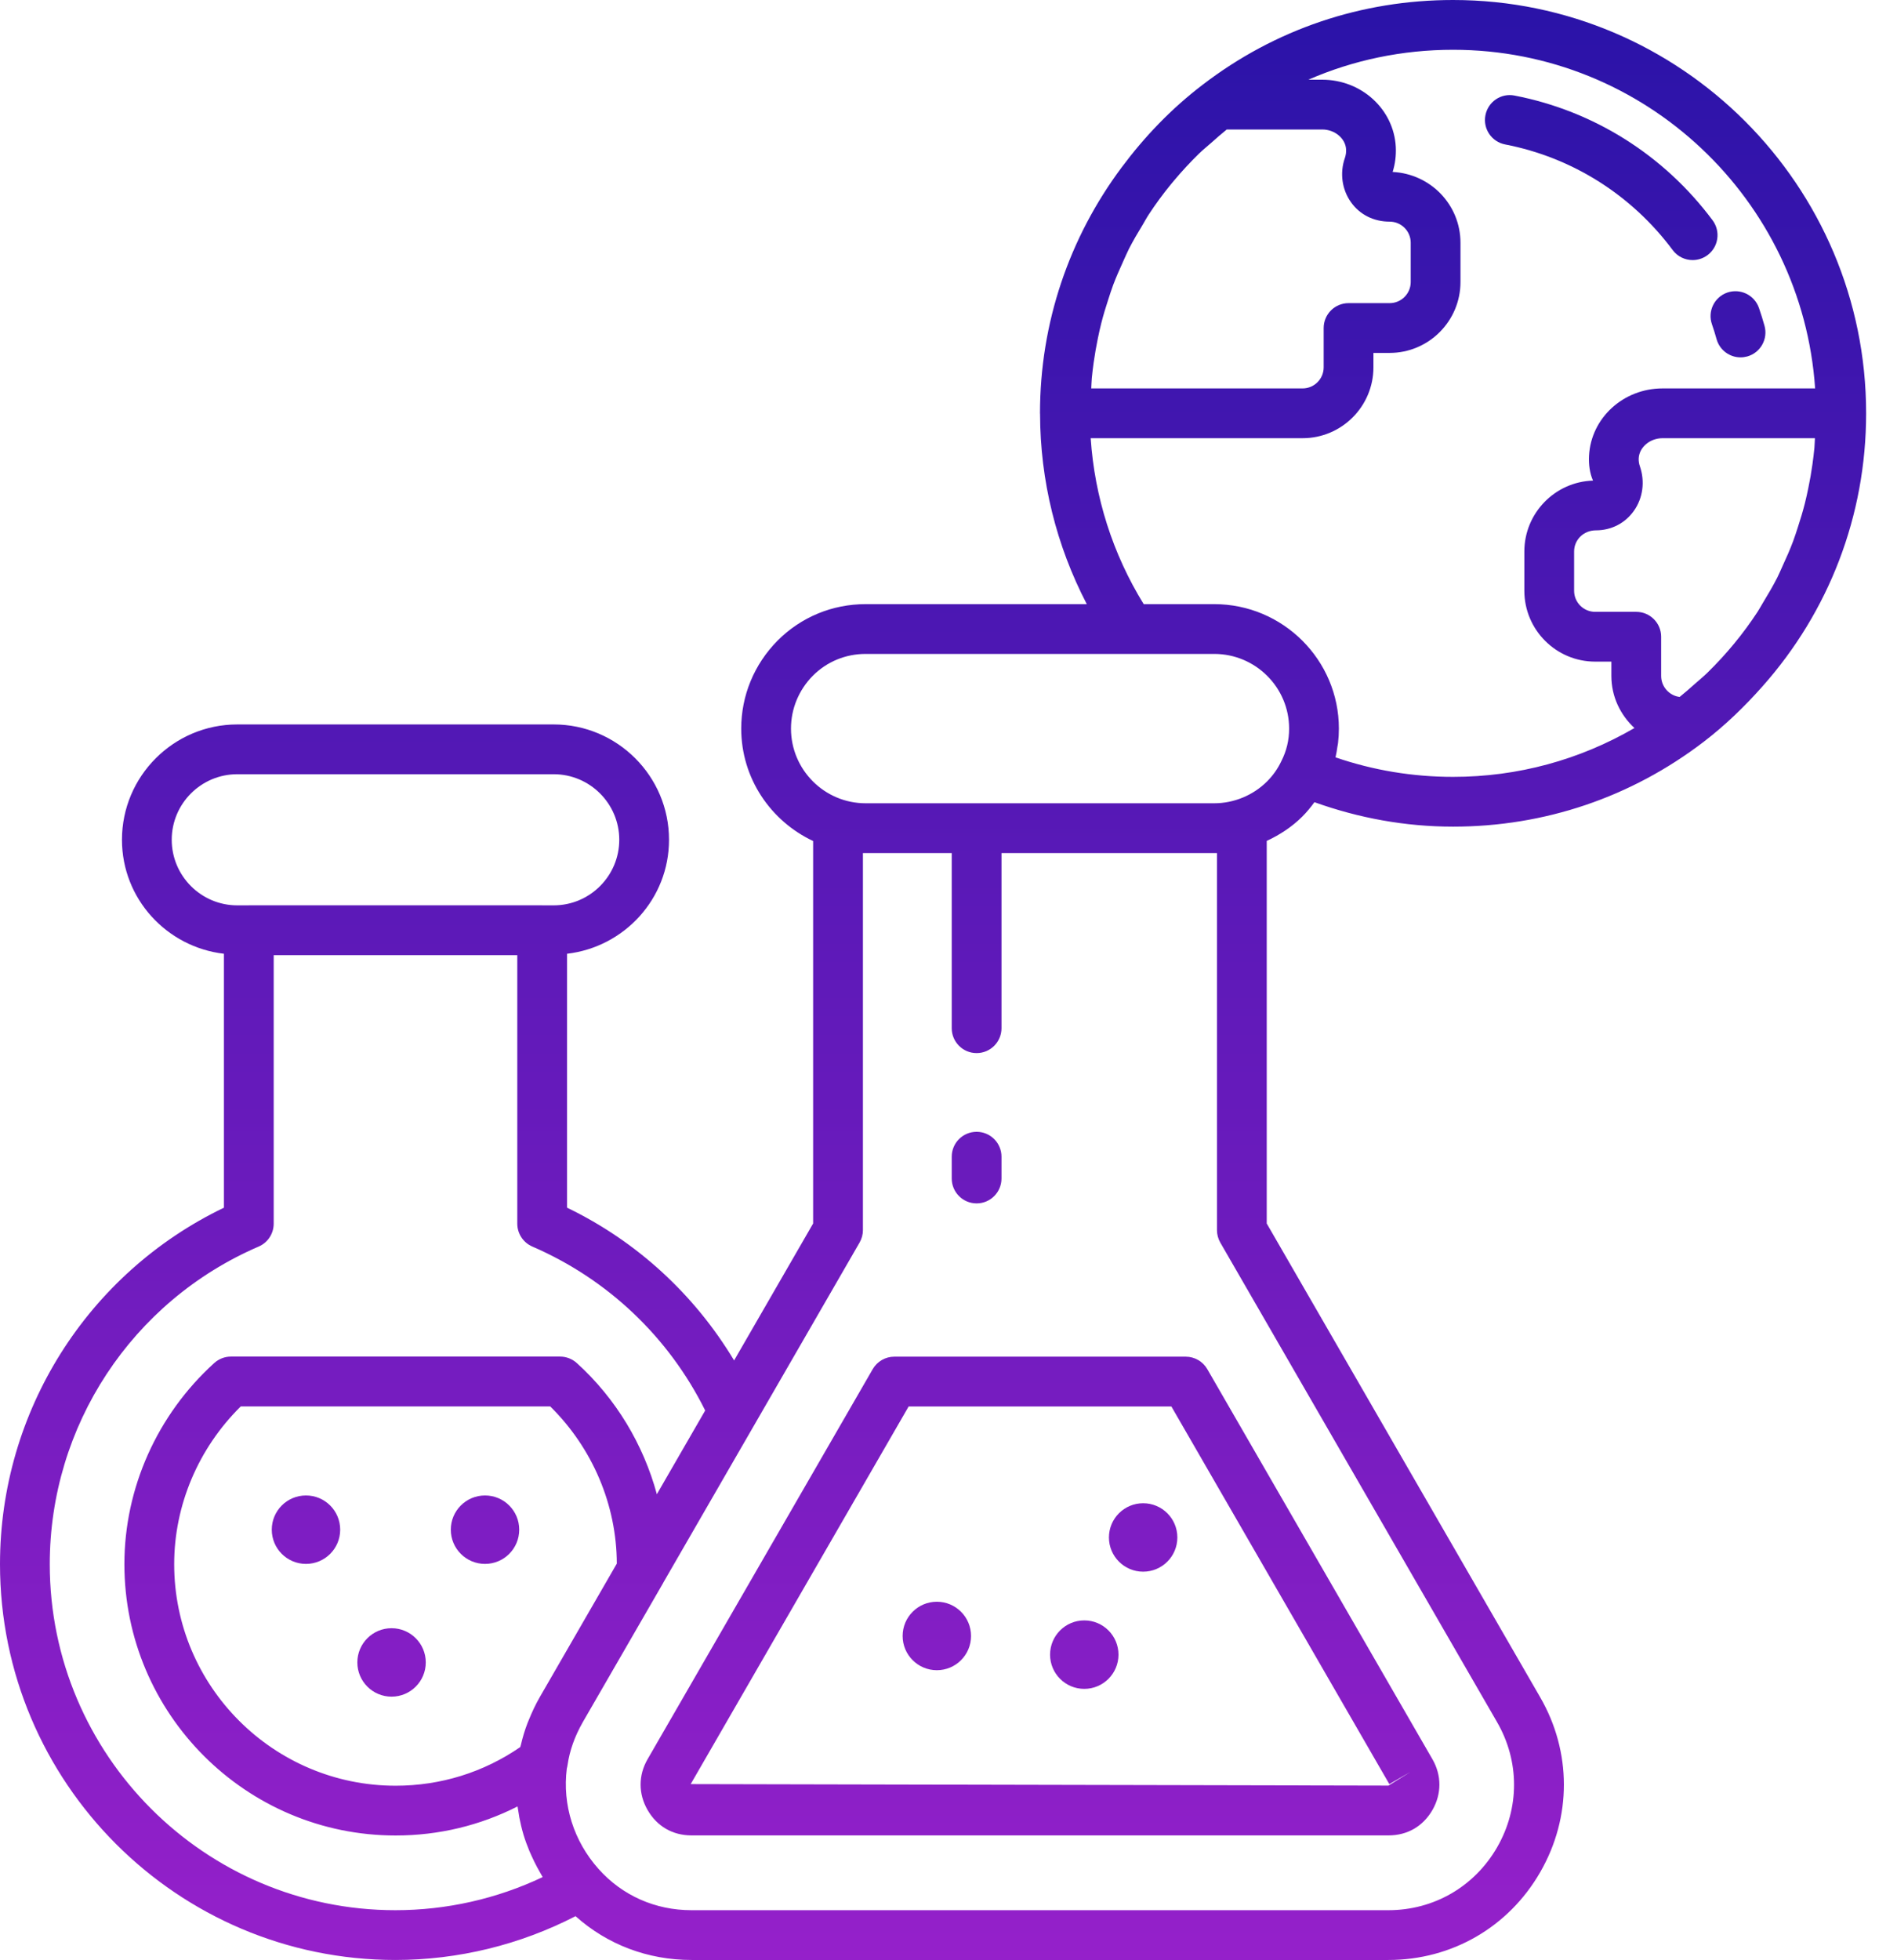 <svg width="61" height="63" viewBox="0 0 61 63" fill="none" xmlns="http://www.w3.org/2000/svg">
<path d="M55.049 10.422C55.104 10.58 55.154 10.741 55.199 10.904C55.299 11.256 55.62 11.487 55.969 11.487C56.041 11.487 56.114 11.477 56.187 11.457C56.612 11.337 56.859 10.894 56.739 10.469C56.685 10.277 56.626 10.086 56.561 9.899C56.416 9.481 55.96 9.261 55.543 9.404C55.126 9.549 54.904 10.005 55.049 10.422Z" fill="url(#paint0_linear_7_98)"/>
<path d="M48.703 3.072C48.266 2.985 47.849 3.272 47.765 3.706C47.681 4.14 47.965 4.559 48.399 4.643C50.552 5.059 52.466 6.265 53.787 8.038C53.944 8.249 54.185 8.36 54.429 8.36C54.595 8.36 54.763 8.308 54.907 8.201C55.261 7.937 55.334 7.436 55.07 7.081C53.51 4.988 51.249 3.564 48.703 3.072Z" fill="url(#paint1_linear_7_98)"/>
<path d="M60.007 13.282C60.007 5.959 54.049 0 46.726 0C43.78 0 40.995 0.942 38.672 2.725C37.662 3.494 36.801 4.397 36.067 5.382C34.384 7.637 33.442 10.375 33.442 13.285C33.442 13.289 33.444 13.292 33.444 13.295C33.447 15.451 33.968 17.539 34.947 19.419H27.835C26.765 19.419 25.759 19.834 25.002 20.593C24.249 21.356 23.835 22.359 23.835 23.419C23.835 25.02 24.786 26.394 26.147 27.033V39.327L23.606 43.729C22.331 41.609 20.477 39.9 18.234 38.819V30.657C20.075 30.442 21.513 28.89 21.513 26.993C21.513 24.949 19.85 23.286 17.805 23.286H7.629C5.585 23.286 3.922 24.949 3.922 26.993C3.922 28.89 5.36 30.442 7.201 30.657V38.819C2.809 40.932 0 45.373 0 50.278C0 57.293 5.703 63 12.714 63C14.735 63 16.724 62.511 18.507 61.592C19.525 62.503 20.826 63 22.235 63H44.645C46.684 63 48.509 61.945 49.527 60.178C50.544 58.413 50.542 56.309 49.523 54.55L40.733 39.327V27.03C41.153 26.834 41.545 26.579 41.875 26.249C42.02 26.105 42.148 25.947 42.267 25.785C43.696 26.297 45.189 26.571 46.726 26.571C49.664 26.571 52.449 25.629 54.78 23.847C55.481 23.311 56.104 22.706 56.675 22.062C58.807 19.662 60.007 16.582 60.007 13.285V13.282ZM35.108 12.155C35.124 11.986 35.145 11.819 35.168 11.652C35.205 11.39 35.25 11.132 35.303 10.875C35.337 10.71 35.373 10.544 35.415 10.38C35.479 10.127 35.555 9.878 35.636 9.631C35.687 9.473 35.737 9.315 35.795 9.16C35.889 8.91 35.998 8.666 36.108 8.423C36.174 8.281 36.233 8.136 36.304 7.996C36.436 7.738 36.584 7.488 36.735 7.24C36.804 7.126 36.865 7.008 36.939 6.896C37.157 6.562 37.395 6.239 37.649 5.928C37.684 5.885 37.719 5.843 37.755 5.801C38.006 5.502 38.273 5.214 38.555 4.938C38.684 4.813 38.827 4.699 38.962 4.579C39.121 4.437 39.281 4.296 39.448 4.162H42.519C42.922 4.162 43.266 4.451 43.285 4.801C43.29 4.897 43.277 4.987 43.248 5.071C43.078 5.555 43.15 6.088 43.441 6.498C43.723 6.896 44.168 7.124 44.684 7.124C45.059 7.124 45.363 7.428 45.363 7.803V9.065C45.363 9.439 45.059 9.744 44.684 9.744H43.364C42.922 9.744 42.564 10.102 42.564 10.544V11.807C42.564 12.181 42.26 12.485 41.886 12.485H35.09C35.097 12.375 35.098 12.264 35.108 12.155ZM5.522 26.993C5.522 25.831 6.468 24.886 7.629 24.886H17.805C18.967 24.886 19.913 25.831 19.913 26.993C19.913 28.155 18.967 29.101 17.805 29.101H17.438L17.434 29.1H8.001L7.997 29.101H7.629C6.468 29.101 5.522 28.155 5.522 26.993ZM12.714 61.4C6.586 61.4 1.6 56.411 1.6 50.278C1.6 45.835 4.237 41.827 8.318 40.068C8.611 39.942 8.801 39.653 8.801 39.333V30.701H16.634V39.333C16.634 39.652 16.824 39.941 17.117 40.068C19.543 41.117 21.504 42.979 22.676 45.338L21.122 48.029C20.687 46.429 19.808 44.956 18.548 43.813C18.4 43.68 18.209 43.605 18.01 43.605H7.425C7.226 43.605 7.035 43.68 6.888 43.813C5.053 45.477 4 47.834 4 50.278C4 55.087 7.913 58.999 12.722 58.999C14.104 58.999 15.436 58.678 16.642 58.065C16.65 58.125 16.662 58.185 16.672 58.245C16.681 58.304 16.689 58.363 16.7 58.421C16.735 58.6 16.776 58.777 16.828 58.952C16.83 58.958 16.831 58.965 16.833 58.972C16.888 59.152 16.953 59.329 17.026 59.504C17.049 59.559 17.075 59.613 17.099 59.667C17.154 59.787 17.211 59.906 17.274 60.022C17.306 60.082 17.34 60.142 17.374 60.201C17.4 60.245 17.423 60.292 17.45 60.336C15.978 61.034 14.358 61.4 12.714 61.4ZM19.834 50.26L17.356 54.553C17.219 54.792 17.106 55.035 17.007 55.279C16.992 55.315 16.976 55.35 16.963 55.385C16.873 55.618 16.804 55.853 16.749 56.09C16.744 56.112 16.734 56.135 16.729 56.157C15.548 56.97 14.168 57.399 12.722 57.399C8.795 57.399 5.601 54.204 5.601 50.278C5.601 48.383 6.378 46.552 7.743 45.206H17.692C19.053 46.547 19.829 48.372 19.834 50.26ZM48.138 55.351C48.867 56.611 48.869 58.116 48.141 59.379C47.411 60.644 46.105 61.4 44.645 61.4H22.235C21.07 61.4 20.009 60.929 19.247 60.074C18.448 59.181 18.079 58.009 18.227 56.844C18.237 56.809 18.245 56.773 18.25 56.735C18.316 56.273 18.482 55.807 18.743 55.351L21.327 50.878C21.33 50.874 21.33 50.87 21.332 50.866L27.64 39.941C27.71 39.819 27.748 39.681 27.748 39.541V27.42H30.604V33.05C30.604 33.492 30.962 33.85 31.404 33.85C31.846 33.85 32.204 33.492 32.204 33.05V27.42H39.133V39.541C39.133 39.681 39.17 39.819 39.24 39.941L48.138 55.351ZM41.202 24.468C41.088 24.709 40.934 24.928 40.743 25.118C40.297 25.564 39.678 25.82 39.045 25.82H27.835C26.512 25.82 25.435 24.743 25.435 23.419C25.435 22.782 25.686 22.178 26.137 21.721C26.589 21.268 27.192 21.019 27.835 21.019H39.045C40.373 21.019 41.453 22.096 41.453 23.419C41.453 23.788 41.372 24.134 41.202 24.468ZM58.344 14.397C58.327 14.574 58.305 14.749 58.281 14.924C58.245 15.182 58.201 15.437 58.148 15.689C58.114 15.854 58.078 16.019 58.037 16.182C57.971 16.441 57.894 16.696 57.811 16.949C57.762 17.099 57.715 17.249 57.66 17.396C57.561 17.661 57.447 17.919 57.328 18.176C57.27 18.303 57.216 18.433 57.153 18.559C57.01 18.84 56.85 19.112 56.685 19.382C56.628 19.474 56.579 19.571 56.519 19.662C56.056 20.37 55.513 21.029 54.896 21.631C54.764 21.759 54.618 21.877 54.48 22C54.326 22.136 54.173 22.273 54.011 22.402C53.676 22.36 53.416 22.074 53.416 21.725V20.467C53.416 20.025 53.057 19.667 52.615 19.667H51.295C50.921 19.667 50.617 19.363 50.617 18.989V17.726C50.617 17.352 50.921 17.047 51.319 17.047C51.811 17.047 52.255 16.82 52.537 16.423C52.829 16.015 52.902 15.479 52.732 14.988C52.703 14.905 52.69 14.818 52.694 14.73C52.714 14.374 53.057 14.085 53.461 14.085H58.361C58.354 14.189 58.353 14.294 58.344 14.397ZM53.461 12.485C52.201 12.485 51.162 13.434 51.097 14.647C51.082 14.931 51.12 15.211 51.225 15.448C50.001 15.486 49.017 16.494 49.017 17.726V18.989C49.017 20.245 50.039 21.267 51.295 21.267H51.815V21.725C51.815 22.39 52.105 22.983 52.558 23.401C50.791 24.426 48.804 24.971 46.726 24.971C45.426 24.971 44.157 24.76 42.945 24.344C42.946 24.342 42.946 24.339 42.946 24.337C42.972 24.229 42.989 24.117 43.005 24.006C43.011 23.966 43.022 23.926 43.026 23.885C43.044 23.732 43.053 23.577 43.053 23.419C43.053 21.214 41.255 19.419 39.045 19.419H36.777C35.782 17.808 35.2 15.985 35.072 14.085H41.886C43.142 14.085 44.164 13.063 44.164 11.807V11.344H44.684C45.941 11.344 46.963 10.322 46.963 9.065V7.803C46.963 6.586 46.005 5.589 44.782 5.527C44.862 5.272 44.897 5.002 44.883 4.721C44.818 3.511 43.779 2.562 42.519 2.562H42.072C43.523 1.929 45.096 1.6 46.726 1.6C52.898 1.6 57.954 6.416 58.367 12.485H53.461Z" fill="url(#paint2_linear_7_98)"/>
<path d="M38.129 43.608H28.756C28.47 43.608 28.206 43.761 28.063 44.009L20.824 56.546C20.524 57.065 20.524 57.66 20.824 58.18C21.128 58.706 21.629 58.996 22.237 58.996H44.648C45.255 58.996 45.757 58.706 46.062 58.179C46.36 57.66 46.36 57.065 46.061 56.547L38.822 44.009C38.679 43.761 38.414 43.608 38.129 43.608ZM45.368 56.947L44.648 57.395L22.21 57.347L29.218 45.209H37.667L44.675 57.347L45.368 56.947Z" fill="url(#paint3_linear_7_98)"/>
<path d="M31.404 38.681C31.846 38.681 32.204 38.323 32.204 37.88V37.18C32.204 36.738 31.846 36.38 31.404 36.38C30.962 36.38 30.604 36.738 30.604 37.18V37.88C30.604 38.323 30.962 38.681 31.404 38.681Z" fill="url(#paint4_linear_7_98)"/>
<path d="M36.759 50.519C37.367 50.519 37.859 50.026 37.859 49.419C37.859 48.811 37.367 48.319 36.759 48.319C36.152 48.319 35.659 48.811 35.659 49.419C35.659 50.026 36.152 50.519 36.759 50.519Z" fill="url(#paint5_linear_7_98)"/>
<path d="M30.125 53.686C30.733 53.686 31.225 53.193 31.225 52.586C31.225 51.978 30.733 51.485 30.125 51.485C29.518 51.485 29.025 51.978 29.025 52.586C29.025 53.193 29.518 53.686 30.125 53.686Z" fill="url(#paint6_linear_7_98)"/>
<path d="M34.866 54.286C35.473 54.286 35.966 53.793 35.966 53.186C35.966 52.578 35.473 52.085 34.866 52.085C34.258 52.085 33.766 52.578 33.766 53.186C33.766 53.793 34.258 54.286 34.866 54.286Z" fill="url(#paint7_linear_7_98)"/>
<path d="M15.596 50.269C16.204 50.269 16.696 49.777 16.696 49.169C16.696 48.561 16.204 48.069 15.596 48.069C14.989 48.069 14.496 48.561 14.496 49.169C14.496 49.777 14.989 50.269 15.596 50.269Z" fill="url(#paint8_linear_7_98)"/>
<path d="M9.839 50.269C10.447 50.269 10.939 49.777 10.939 49.169C10.939 48.561 10.447 48.069 9.839 48.069C9.231 48.069 8.739 48.561 8.739 49.169C8.739 49.777 9.231 50.269 9.839 50.269Z" fill="url(#paint9_linear_7_98)"/>
<path d="M12.591 54.536C13.198 54.536 13.691 54.044 13.691 53.436C13.691 52.828 13.198 52.336 12.591 52.336C11.983 52.336 11.491 52.828 11.491 53.436C11.491 54.044 11.983 54.536 12.591 54.536Z" fill="url(#paint10_linear_7_98)"/>
<defs>
<linearGradient id="paint0_linear_7_98" x1="30.004" y1="0" x2="30.004" y2="63" gradientUnits="userSpaceOnUse">
<stop stop-color="#2A13A8"/>
<stop offset="1" stop-color="#9520CA"/>
</linearGradient>
<linearGradient id="paint1_linear_7_98" x1="30.004" y1="0" x2="30.004" y2="63" gradientUnits="userSpaceOnUse">
<stop stop-color="#2A13A8"/>
<stop offset="1" stop-color="#9520CA"/>
</linearGradient>
<linearGradient id="paint2_linear_7_98" x1="30.004" y1="0" x2="30.004" y2="63" gradientUnits="userSpaceOnUse">
<stop stop-color="#2A13A8"/>
<stop offset="1" stop-color="#9520CA"/>
</linearGradient>
<linearGradient id="paint3_linear_7_98" x1="30.004" y1="0" x2="30.004" y2="63" gradientUnits="userSpaceOnUse">
<stop stop-color="#2A13A8"/>
<stop offset="1" stop-color="#9520CA"/>
</linearGradient>
<linearGradient id="paint4_linear_7_98" x1="30.004" y1="0" x2="30.004" y2="63" gradientUnits="userSpaceOnUse">
<stop stop-color="#2A13A8"/>
<stop offset="1" stop-color="#9520CA"/>
</linearGradient>
<linearGradient id="paint5_linear_7_98" x1="30.004" y1="0" x2="30.004" y2="63" gradientUnits="userSpaceOnUse">
<stop stop-color="#2A13A8"/>
<stop offset="1" stop-color="#9520CA"/>
</linearGradient>
<linearGradient id="paint6_linear_7_98" x1="30.004" y1="0" x2="30.004" y2="63" gradientUnits="userSpaceOnUse">
<stop stop-color="#2A13A8"/>
<stop offset="1" stop-color="#9520CA"/>
</linearGradient>
<linearGradient id="paint7_linear_7_98" x1="30.004" y1="0" x2="30.004" y2="63" gradientUnits="userSpaceOnUse">
<stop stop-color="#2A13A8"/>
<stop offset="1" stop-color="#9520CA"/>
</linearGradient>
<linearGradient id="paint8_linear_7_98" x1="30.004" y1="0" x2="30.004" y2="63" gradientUnits="userSpaceOnUse">
<stop stop-color="#2A13A8"/>
<stop offset="1" stop-color="#9520CA"/>
</linearGradient>
<linearGradient id="paint9_linear_7_98" x1="30.004" y1="0" x2="30.004" y2="63" gradientUnits="userSpaceOnUse">
<stop stop-color="#2A13A8"/>
<stop offset="1" stop-color="#9520CA"/>
</linearGradient>
<linearGradient id="paint10_linear_7_98" x1="30.004" y1="0" x2="30.004" y2="63" gradientUnits="userSpaceOnUse">
<stop stop-color="#2A13A8"/>
<stop offset="1" stop-color="#9520CA"/>
</linearGradient>
</defs>
</svg>
